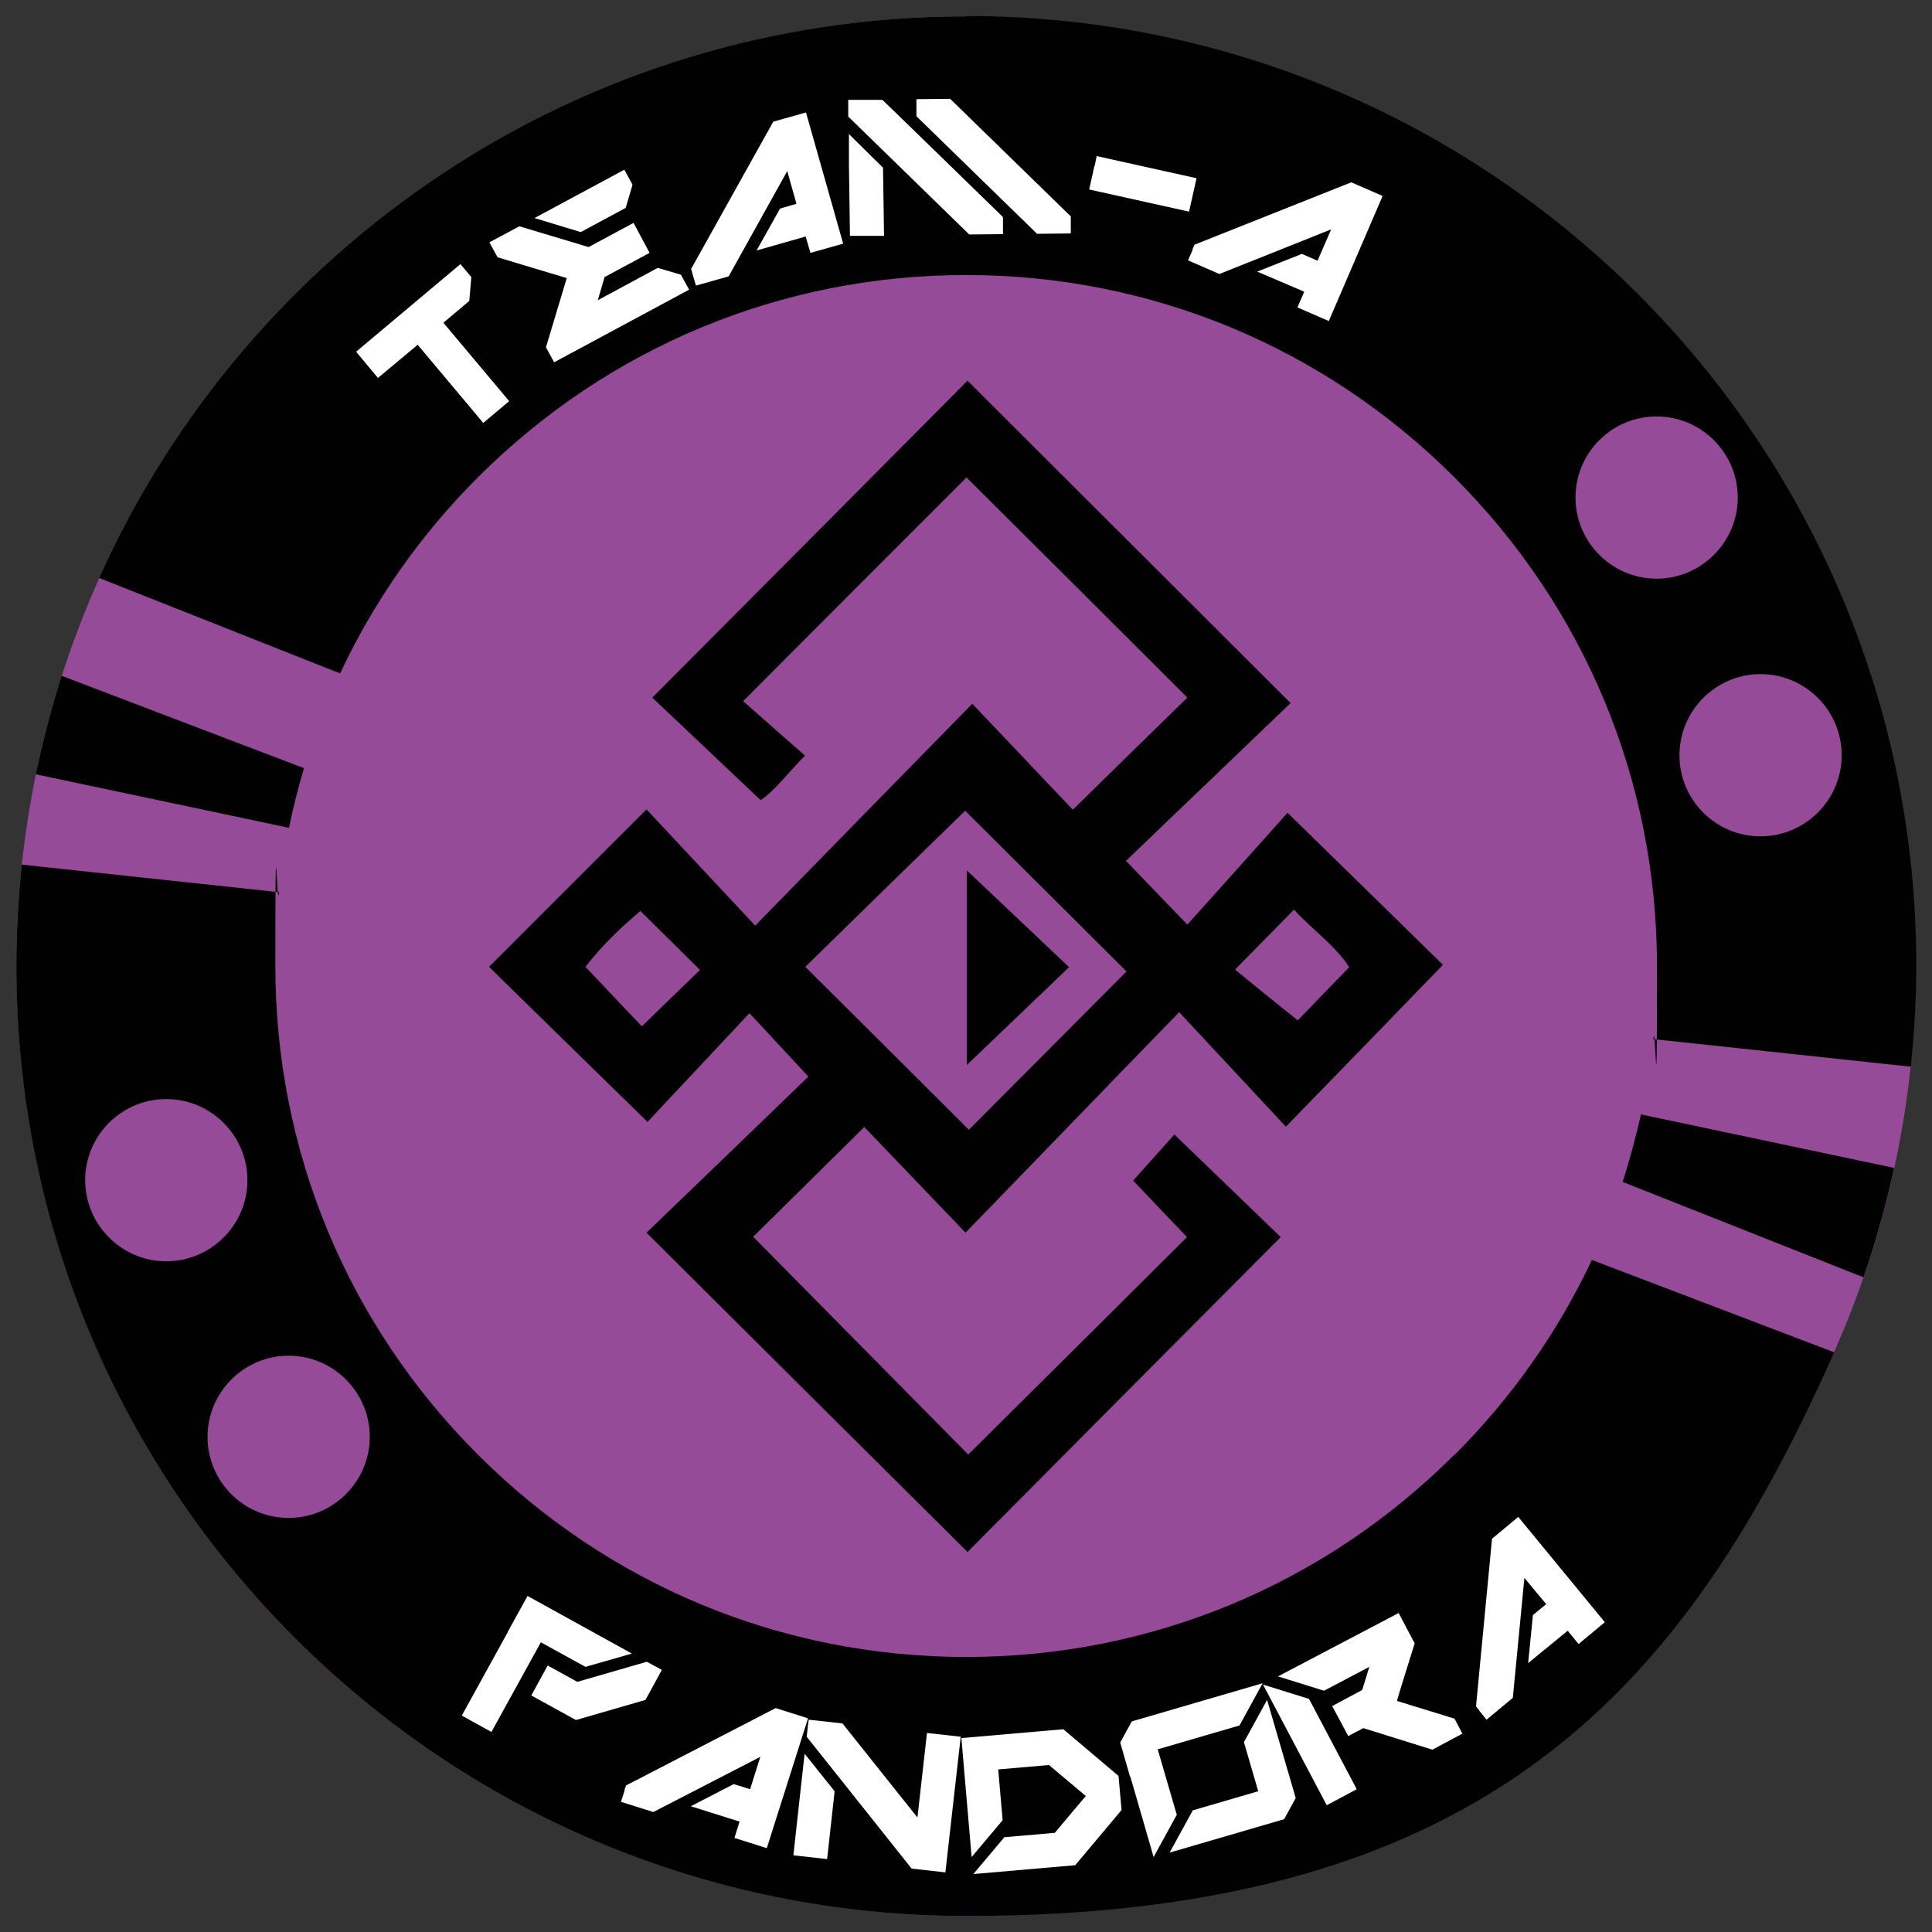 <?xml version="1.0" encoding="UTF-8"?>
<svg xmlns="http://www.w3.org/2000/svg" version="1.1" viewBox="0 0 566.9 566.9">
  <rect x="0" y="0" width="566.9" height="566.9" fill="#333333" stroke="none"/>
  <!-- Generator: Adobe Illustrator 29.0.1, SVG Export Plug-In . SVG Version: 2.1.0 Build 192)  -->
  <defs>
    <style>
      .st0 {
        fill: #fff;
      }

      .st1 {
        fill: #954b97;
      }

      .st2 {
        fill: #010101;
      }
    </style>
  </defs>
  <g id="Capa_1">
    <circle class="st1" cx="283.5" cy="283.5" r="278.7"/>
  </g>
  <g id="Capa_2">
    <g>
      <path class="st2" d="M426.8,426.8c-38.3,38.3-89.2,59.4-143.3,59.4s-105-21.1-143.3-59.4c-38.3-38.3-59.4-89.2-59.4-143.3s.4-14.5,1.1-21.7l-75.5-8.1c-1,9.8-1.6,19.7-1.6,29.8,0,153.9,124.8,278.7,278.7,278.7s211.3-68,254.7-165.4l-71.1-27.1c-9.9,21-23.4,40.3-40.3,57.2ZM25,346.3c0-13.2,10.7-23.8,23.8-23.8s23.8,10.7,23.8,23.8-10.7,23.8-23.8,23.8-23.8-10.7-23.8-23.8ZM84.7,445.4c-13.2,0-23.8-10.7-23.8-23.8s10.7-23.8,23.8-23.8,23.8,10.7,23.8,23.8-10.7,23.8-23.8,23.8Z"/>
      <path class="st2" d="M89.2,225.4l-71.1-27.1c-3,9.4-5.5,19.1-7.6,28.9l74.3,15.7c1.2-5.9,2.7-11.8,4.4-17.5Z"/>
      <path class="st2" d="M283.5,4.8c-113.4,0-210.9,67.7-254.4,164.8l70.7,28c9.9-21.1,23.4-40.5,40.4-57.5,38.3-38.3,89.2-59.4,143.3-59.4s105,21.1,143.3,59.4c38.3,38.3,59.4,89.2,59.4,143.3s-.4,14.4-1.1,21.5l75.6,8.1c1-9.7,1.6-19.6,1.6-29.6,0-153.9-124.8-278.7-278.7-278.7ZM462.3,146c0-13.2,10.7-23.8,23.8-23.8s23.8,10.7,23.8,23.8-10.7,23.8-23.8,23.8-23.8-10.7-23.8-23.8ZM516.6,245.4c-13.2,0-23.8-10.7-23.8-23.8s10.7-23.8,23.8-23.8,23.8,10.7,23.8,23.8-10.7,23.8-23.8,23.8Z"/>
      <path class="st2" d="M476.1,346.8l70.7,28c3.6-10.4,6.6-21.2,9-32.1l-74.3-15.7c-1.5,6.7-3.3,13.3-5.4,19.9Z"/>
    </g>
    <g>
      <path class="st0" d="M122.4,101.3l-11.5,9.6-4.5-5.4-1.9-2.3,30.6-25.7,3.2,3.8-.6,7-7.6,6.4,19.3,23-7.6,6.4-19.3-23Z"/>
      <path class="st0" d="M160.9,103.2l-.7-1.3,6.1-20.3-20.3-6.1-2.4-4.4,8.8-4.7,20.3,6.1,13.2-7.1,4.7,8.8-13.2,7.1-2,6.8,17.6-9.5,6.8,2,2.4,4.4-39.6,21.3-1.7-3.1ZM156.8,64l26.4-14.2,2.4,4.4-2,6.8-13.2,7.1-13.5-4.1Z"/>
      <path class="st0" d="M203.2,80.3l-.4-1.4,24.1-43.2,9.6-2.7,10.9,38.5-9.6,2.7-1.4-4.8-14.4,4.1,6.9-12.3,4.8-1.4-2.7-9.6-17.2,30.9-9.6,2.7-1-3.4Z"/>
      <path class="st0" d="M248.9,34.3v-3.5s0-1.5,0-1.5h10c0-.1,35.4,34.4,35.4,34.4v5c0,0-9.9.1-9.9.1l-35.4-34.5ZM249.1,48.3v-9c-.1,0,10,9.9,10,9.9l.3,20h-10c0,.1-.3-20.9-.3-20.9ZM268.9,34.1v-5c0,0,9.9-.1,9.9-.1l35.4,34.5v5c0,0-9.9.1-9.9.1l-35.4-34.5Z"/>
      <path class="st0" d="M321.2,48.7l.6-2.9,29.3,6.5-2.2,9.8-29.3-6.5,1.5-6.8Z"/>
      <path class="st0" d="M349.9,73.2l.6-1.4,46-18.3,9.2,4-15.8,36.7-9.2-4,2-4.6-13.8-5.9,13.1-5.2,4.6,2,4-9.2-32.8,13.1-9.2-4,1.4-3.2Z"/>
    </g>
    <g>
      <path class="st0" d="M149,478.8l5.8-10.5,30.6,16.9-13.6,3.9-13.1-7.2-14.5,26.3-8.7-4.8,13.5-24.5ZM160.7,488.7l8.7,4.8,20.4-5.9,4.4,2.4-4.8,8.8-20.4,5.9-13.1-7.2,4.8-8.8Z"/>
      <path class="st0" d="M183.2,525.3l.5-1.4,43.9-22.7,9.5,3-12.1,38.1-9.5-3,1.5-4.8-14.3-4.5,12.6-6.5,4.8,1.5,3-9.5-31.4,16.2-9.5-3,1.1-3.4Z"/>
      <path class="st0" d="M235.1,523.5l1-8.9,8.8,11-2.2,19.9-9.9-1.1,2.3-20.9ZM236.7,509.6l.4-3.5.2-1.5,9.9,1.1,22,27.6,2.8-24.8,9.9,1.1-4.5,39.8-9.9-1.1-30.8-38.7Z"/>
      <path class="st0" d="M294.6,539.1l14.9-1.3,9.1-10.8-10.8-9.1-14.9,1.3,1.3,14.9-9.1,10.8-2.1-24.4-.9-10.5,29.9-2.6,16.2,13.7.9,10-13.6,16.2-29.9,2.6,9.1-10.8Z"/>
      <path class="st0" d="M331.6,521.4l-2.9-10.1,3.4-6.2,38.4-11.2-6.8,12.4-24,7,5.6,19.2-6.8,12.4-6.8-23.5ZM350,531.2l19.2-5.6-4.2-14.4,6.8-12.4,8.4,28.8-3.4,6.2-33.6,9.8,6.8-12.4Z"/>
      <path class="st0" d="M376.2,504.9l-5.6-10.6,13.5,4.2,14,26.5-8.8,4.7-13.1-24.8ZM400,507.1l-4.4,2.3-4.7-8.8,8.8-4.7,2.1-6.8-13.3,7-13.5-4.2,35.4-18.6,4.7,8.9-4.2,13.5h0c-.2.6-.5,1.7-1,3.4l16.9,5.2,2.3,4.4-8.8,4.7-20.2-6.3Z"/>
      <path class="st0" d="M434,501.8l-.9-1.1,4.7-49.2,7.7-6.4,25.4,30.9-7.7,6.4-3.2-3.9-11.6,9.5,1.4-14.1,3.9-3.2-6.4-7.7-3.4,35.2-7.7,6.4-2.2-2.7Z"/>
    </g>
    <g>
      <path class="st2" d="M217.9,205.6c5.9,5.2,12,10.6,18.3,16.1-5.2,5.4-9.1,10.5-13,13.1-11.3-10.7-22.1-20.9-31.8-30.1,31.1-31.2,62.1-62.4,92.5-93,30.9,30.8,62,61.9,94.8,94.6-15.9,15.3-32.2,30.8-48.3,46.3,5.6,5.9,10.7,11.1,18,18.7,10.4-11.6,20.5-22.8,29.4-32.8,16.3,15.9,31.6,30.9,45.6,44.6-14.9,15.4-29.9,30.9-46.1,47.5-9.9-10.6-19.9-21.4-31.3-33.6-21.2,21.8-41.5,42.9-62.7,64.7-10.6-11.1-20.5-21.4-29.7-31-11.8,11.7-23.1,22.8-32.6,32.2,21.1,21.4,42.5,43,63.1,63.9,21-20.8,42.4-42.1,64.2-63.8-5.4-5.6-10.9-11.4-15.8-16.6,4.9-5.4,9.1-10.2,12.1-13.5,11.2,10.8,21.9,21.1,31.2,30.1-30.9,31-61.9,62.2-91.9,92.4-30.8-30.6-62-61.6-94.2-93.7,15.7-15.1,31.8-30.6,47.5-45.8-5.7-6.2-10.9-11.7-17.3-18.6-10.6,11.3-20.8,22.2-29.9,31.9-16.2-15.8-31.6-30.9-46.5-45.5,14.9-14.9,30.1-30.1,46.2-46.2,9.9,10.6,20.1,21.5,31.9,34.1,21.6-22.1,42.1-43.1,63.7-65.1,10,10.5,19.8,20.9,29.5,31.1,11.6-11.4,22.7-22.3,33.6-32.9-21.7-21.7-43.3-43.2-64.8-64.6-21.3,21.3-42.8,42.8-65.7,65.8ZM330.5,285c-15.8-15.7-31.7-31.6-47.3-47.1-14.9,14.5-31,30.2-46.9,45.8,16,15.9,31.8,31.6,48,47.8,15.7-15.8,31.3-31.4,46.2-46.4ZM395.9,283.8c-4.3-6.6-11.1-11.2-16.2-16.9-5.7,5.8-11.2,11.4-17.3,17.6,5.2,4.3,11.5,9.4,18.4,14.9,4-4.2,9.3-9.6,15.1-15.6ZM188.3,301.2c6.1-6,11.8-11.4,17.1-16.6-5.8-5.7-11.3-11.2-17.5-17.3-5.3,4.5-11.3,10.1-16.1,16.4,5.9,6.2,11.2,11.9,16.5,17.4Z"/>
      <path class="st2" d="M283.7,312.5c10.1-9.7,20-19.1,30-28.7-10.1-9.6-20.1-19-30-28.4,0,18.5,0,37.9,0,57.1Z"/>
    </g>
  </g>
</svg>